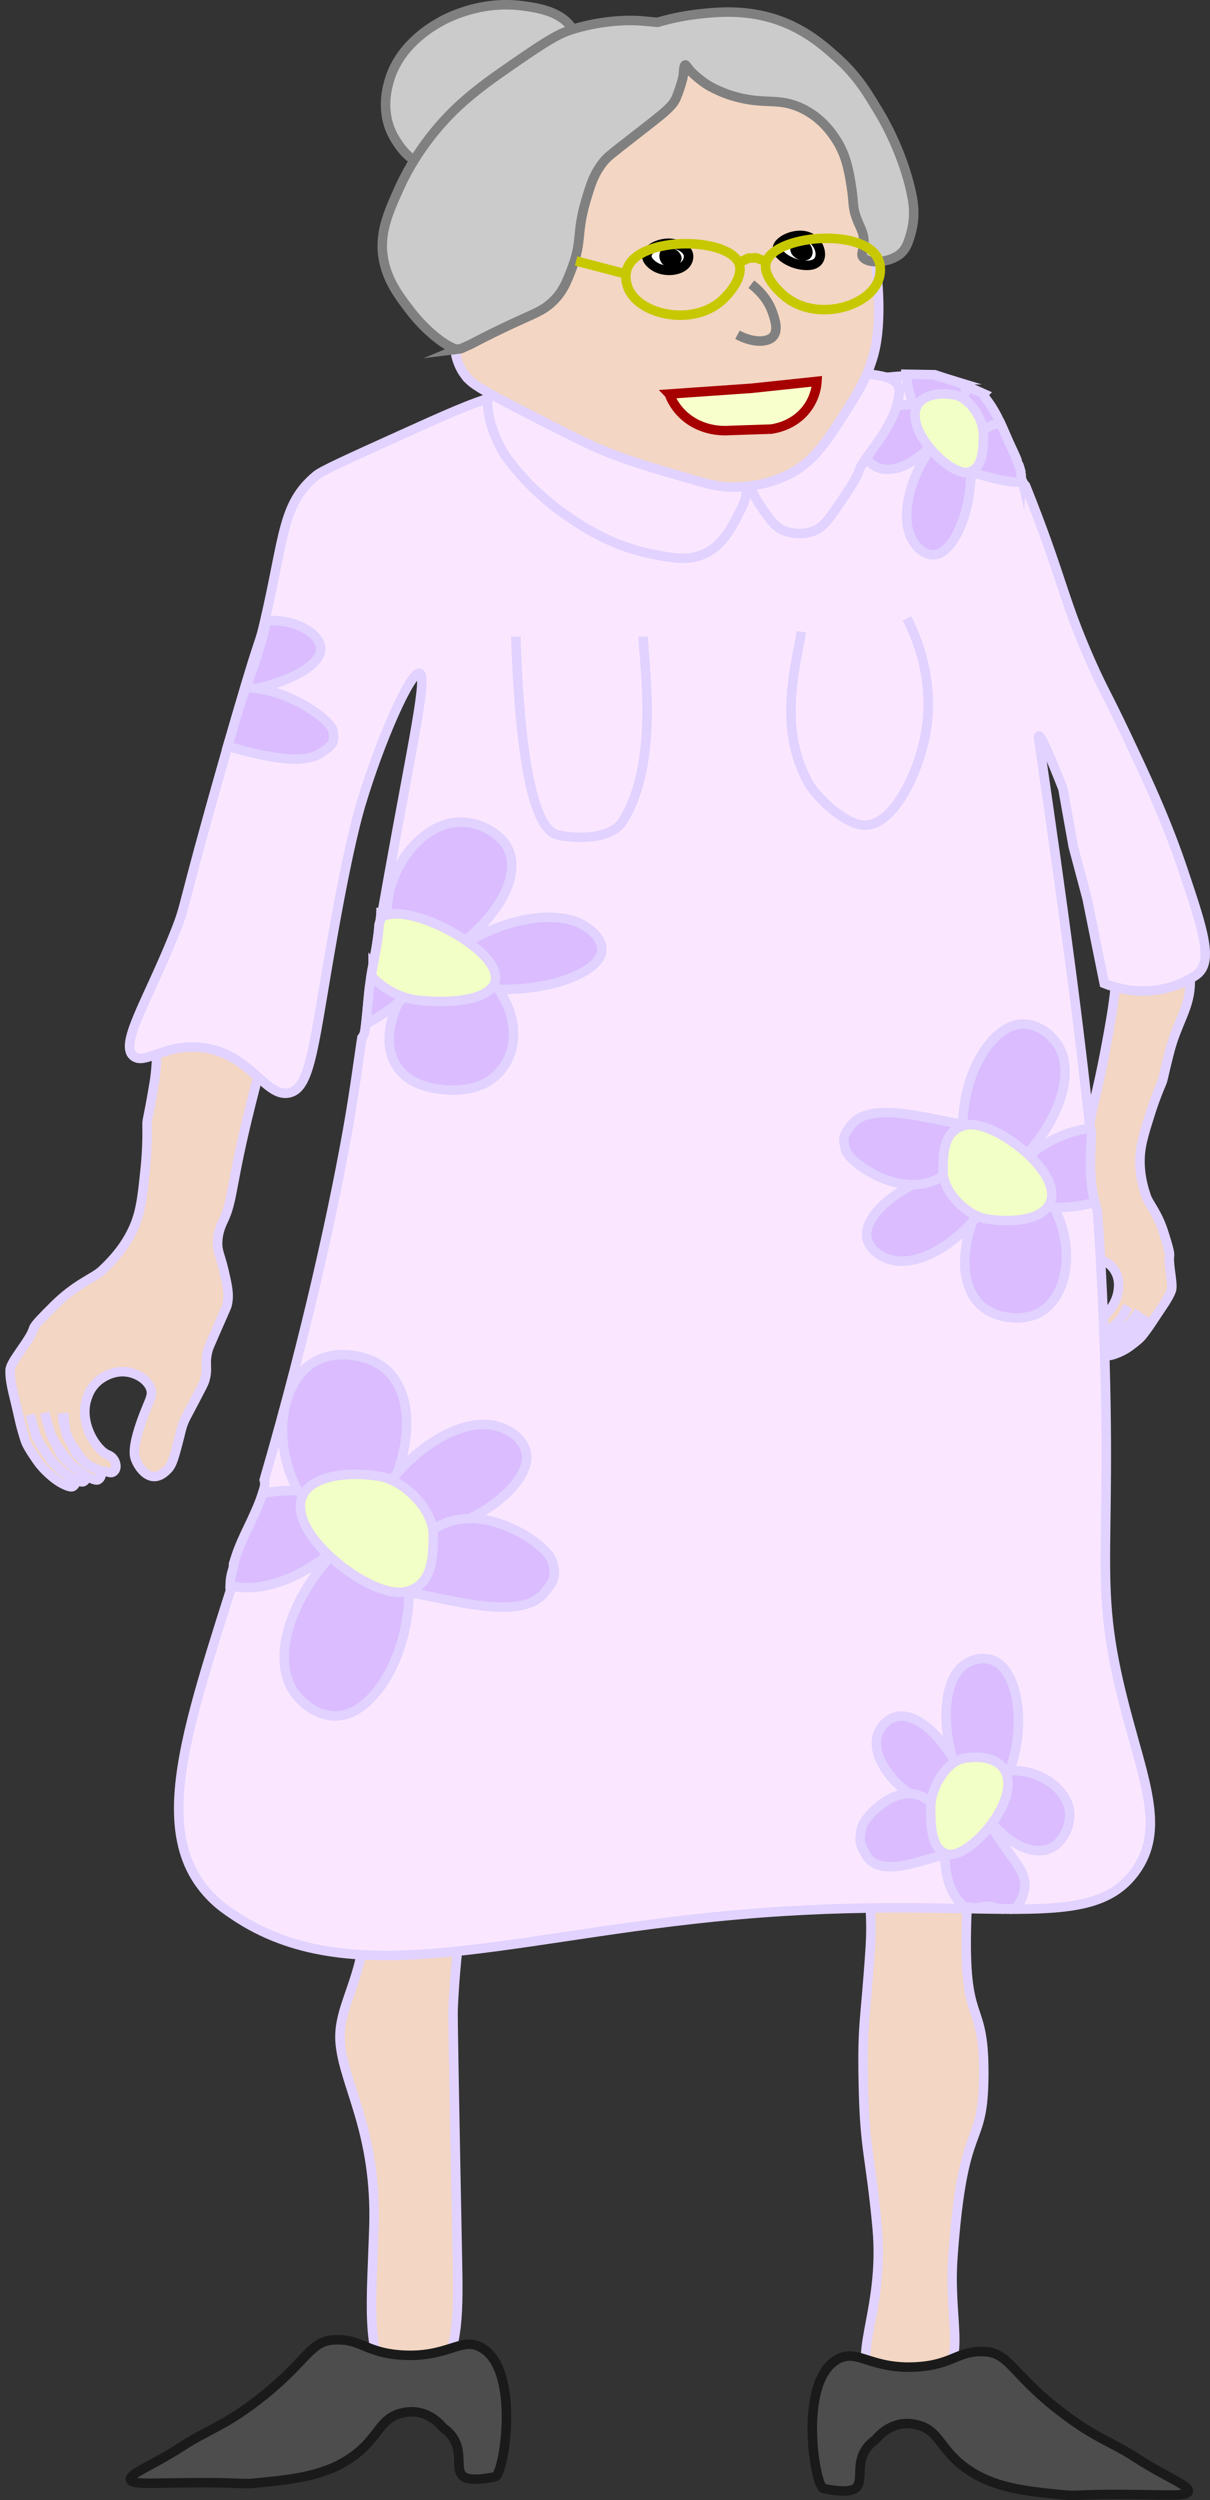 <?xml version="1.0" encoding="UTF-8"?><svg id="Lag_1" xmlns="http://www.w3.org/2000/svg" width="254.64" height="526.01" viewBox="0 0 254.64 526.01"><rect x="0" y="0" width="254.64" height="526.01" fill="#333333" stroke="none"/><defs><style>.cls-1{fill:#cbcbcb;}.cls-1,.cls-2,.cls-3,.cls-4,.cls-5,.cls-6,.cls-7,.cls-8,.cls-9,.cls-10,.cls-11,.cls-12{stroke-miterlimit:10;stroke-width:2px;}.cls-1,.cls-11{stroke:gray;}.cls-2{fill:#4d4d4d;stroke:#1a1a1a;}.cls-3{fill:#fff;}.cls-3,.cls-5{stroke:#000;}.cls-4{fill:#dabcff;}.cls-4,.cls-6,.cls-7,.cls-8,.cls-12{stroke:#e1d2ff;}.cls-5{fill:#000;}.cls-6{fill:#f3d6c3;}.cls-7{fill:#f2ffc6;}.cls-8{fill:#ffdba8;}.cls-9{stroke:#c8c800;}.cls-9,.cls-11{fill:none;}.cls-10{fill:#f8ffcc;stroke:#a70000;}.cls-12{fill:#fae7ff;}</style></defs><path class="cls-6" d="M240.17,277.33l-.71,1.35-1.24,1.73-2.21,2.08-2.09,1.03-1.89.12c-.42.46-.52,1.04-.25,1.44.24.36,1.56.2,2.35-.03,1.96-.58,3.29-1.54,3.59-1.76,1.42-1.05,2.21-1.69,2.77-2.42.56-.73,1.3-1.72,1.87-2.6,1.99-3.08,3.09-4.45,3.88-6.13l.22-.52c.47-1.01-.29-4.04-.39-6.45-.07-1.65.54-.39-1.09-5.62-1.39-4.46-3.21-6.21-3.75-7.83-.46-1.38-1.23-3.75-1.32-6.83-.1-3.37.66-5.8,2.16-10.56.93-2.97,1.86-5.23,2.37-6.41.41-.96.11-.44,1.67-6.57,1.51-5.94,4.13-9.14,4.35-13.99.37-8.19-3.05-10.25-2.21-11.33l-14.5,1.24c-.08,1.99,1.29,7.32.93,10.73-.45,4.17-.99,7.11-1.79,11.45-2.34,12.66-3.51,14.5-3.55,18.12,0,.56,0,1.89-.58,3.46-.54,1.46-1.09,1.74-2.45,3.79-1.44,2.17-2.16,3.26-2.5,4.88-.07.35-.05.37-.21,4.35-.08,2-.12,3.01-.16,3.26-.39,2.49-1.18,2.67-1.47,4.93-.04.32-.02,1.45.03,3.71.05,2.47.1,2.76.03,3.71-.07.8-.12.76-.58,3.46-.46,2.69-.53,3.45-.21,4.35.16.46.46,1.28,1.16,1.59,1.1.48,2.58-.59,3.37-1.56.31-.38,1.08-1.43,1.53-6.02.32-3.36.05-4.23.87-5.18.88-1.02,2.35-1.34,3.56-1.12,1.85.35,2.74,1.92,2.98,2.34.91,1.6.73,3.24.63,3.96-.51,4-4.23,6.94-5.9,7.01-.12,0-.56,0-.99.3-.56.38-1.04,1.22-.79,1.82.19.47.57.33,1.09.46.11.03.77.43,1.4.34.02,0,.11-.03.23-.07.46-.15,1.47-.51,1.71-.6l.54-.39,1.07-.78,1.07-.78,1.16-1.26.71-1.35.71-1.35"/><path class="cls-8" d="M241.31,276.91c-.57.88-1.31,1.88-1.87,2.6-.56.73-1.35,1.37-2.77,2.42-.3.22-1.64,1.19-3.59,1.76-.79.23-2.11.39-2.35.03-.26-.4-.16-.97.25-1.44l1.89-.12,2.09-1.03,2.21-2.08,1.24-1.73.71-1.35"/><path class="cls-8" d="M239.64,275.81c-.57.88-1.31,1.88-1.87,2.6-.56.73-1.35,1.37-2.77,2.42-.3.22-1.64,1.19-3.59,1.76-.79.23-2.11.39-2.35.03-.26-.4-.16-.97.25-1.44l1.89-.12,2.09-1.03,2.21-2.08,1.24-1.73.71-1.35"/><path class="cls-6" d="M7.77,298.77l.22,2.01.77,2.78,1.96,3.74,2.4,2.4,2.66,1.19c.33.79.13,1.54-.48,1.87-.56.3-2.36-.62-3.37-1.34-2.48-1.78-3.84-3.69-4.13-4.12-1.43-2.06-2.18-3.26-2.56-4.46-.37-1.18-.85-2.79-1.15-4.17-1.05-4.82-1.82-7.08-1.96-9.55v-.75c-.09-1.49,2.81-4.71,4.38-7.56,1.08-1.96-.54-.77,4.91-6.17,4.65-4.61,8.31-5.71,10.05-7.37,1.48-1.41,3.99-3.84,5.95-7.5,2.14-4.01,2.48-7.35,3.15-13.93.42-4.1.41-7.34.38-9.04-.03-1.38.1-.59,1.49-8.84,1.35-8-.54-13.31,2.02-19.29,4.32-10.08,10.48-10.67,9.9-12.44l20.18,9.52c-1.07,2.44-6.2,8.11-7.7,12.43-1.82,5.28-2.79,9.13-4.21,14.8-4.13,16.56-3.54,19.43-5.62,23.81-.32.68-1.13,2.28-1.21,4.49-.08,2.06.54,2.71,1.29,5.93.79,3.42,1.19,5.13.72,7.27-.1.46-.14.47-2.28,5.36-1.07,2.46-1.61,3.69-1.71,4.02-.92,3.22.11,3.88-.8,6.77-.13.41-.83,1.76-2.24,4.45-1.54,2.95-1.79,3.27-2.24,4.45-.38,1-.28.98-1.21,4.49-.93,3.5-1.28,4.45-2.28,5.36-.5.46-1.42,1.29-2.62,1.27-1.87-.03-3.37-2.14-3.94-3.75-.22-.63-.71-2.33,1.37-8.11,1.52-4.23,2.44-5.13,1.82-6.73-.67-1.71-2.59-2.92-4.47-3.32-2.87-.6-5.1.8-5.69,1.17-2.26,1.43-2.97,3.5-3.26,4.42-1.63,5.1,1.99,10.71,4.36,11.72.17.07.81.32,1.25.91.58.77.78,2.05.06,2.64-.56.46-1.02.08-1.85-.04-.18-.03-1.37.09-2.22-.37-.03-.02-.14-.1-.29-.21-.58-.44-1.81-1.42-2.11-1.67l-.54-.77-1.09-1.53-1.09-1.53-.93-2.16-.22-2.01-.22-2.01"/><path class="cls-6" d="M6.36,297.63c.3,1.38.78,2.99,1.15,4.17.38,1.19,1.13,2.4,2.56,4.46.3.43,1.66,2.34,4.13,4.12,1,.72,2.81,1.64,3.37,1.34.62-.34.81-1.08.48-1.87l-2.66-1.19-2.4-2.4-1.96-3.74-.77-2.78-.22-2.01"/><path class="cls-6" d="M9.43,297.23c.3,1.38.78,2.99,1.15,4.17.38,1.19,1.13,2.4,2.56,4.46.3.43,1.66,2.34,4.13,4.12,1,.72,2.81,1.64,3.37,1.34.62-.34.81-1.08.48-1.87l-2.66-1.19-2.4-2.4-1.96-3.74-.77-2.78-.22-2.01"/><path class="cls-6" d="M184.59,501.26c-6.21-4.31,1.69-14.5,0-32.64-1.42-15.25-2.62-16.04-2.9-30.08-.27-13.45.42-12.84,1.46-28.8,1.06-16.33-4.61-21.71.72-30.08,4.65-7.29,14.92-12.56,19.54-10.24,5.26,2.64.67,13.16,0,34.56-.73,23.04,3.62,16,3.62,32,0,17.24-4.34,8.32-6.51,39.04-.93,13.17,2.93,21.48-2.9,25.6-3.46,2.45-9.58,3.03-13.03.64Z"/><path class="cls-6" d="M84.09,359.81c-4.43,15.73-7.83,28.92-7.21,37.74,1.26,17.95-6.25,23.66-5.25,32.67,1,9.01,7.68,18.53,7.06,38.41-.48,15.12-1.74,26.92,3.15,31.45,2.94,2.73,7.49,2.25,10.36-.63,4.44-4.44,4.26-13.95,4.05-24.53-.65-33.77-.97-50.68-.9-52.21.89-20.44,4.15-26.63,2.7-46.55-.54-7.46-1.5-13.54-2.25-17.61"/><path class="cls-2" d="M38.32,514.7c5.97-3.86,9.13-4.25,17.38-10.88,8.76-7.04,9.62-11.21,14.48-11.52,5.81-.37,6.63,2.74,14.48,3.2,9.17.53,12.11-3.48,15.93-1.92,9.28,3.78,5.5,27.15,3.62,27.52-13.03,2.56-3.61-5-10.86-10.24-.31-.22-3.26-4.46-8.69-3.2-4.85,1.13-4.73,4.93-10.14,8.96-5.8,4.32-12.74,5.01-20.27,5.76-4.31.43-2.51-.2-16.65,0-6.81.1-9.82.28-10.14-.64-.42-1.23,4.53-2.94,10.86-7.04Z"/><path class="cls-2" d="M239.21,517.18c-5.97-3.86-9.13-4.25-17.38-10.88-8.76-7.04-9.62-11.21-14.48-11.52-5.81-.37-6.63,2.74-14.48,3.2-9.17.53-12.11-3.48-15.93-1.92-9.28,3.78-5.5,27.15-3.62,27.52,13.03,2.56,3.61-5,10.86-10.24.31-.22,3.26-4.46,8.69-3.2,4.85,1.13,4.73,4.93,10.14,8.96,5.8,4.32,12.74,5.01,20.27,5.76,4.31.43,2.51-.2,16.65,0,6.81.1,9.82.28,10.14-.64.42-1.23-4.53-2.94-10.86-7.04Z"/><path class="cls-12" d="M249.03,183.22c-3.08-9.17-6.36-16.46-9.41-23.04-6.81-14.69-7.01-14.04-10.14-21.12-6.02-13.64-5.84-17.33-13.65-36.84-.67-.63-1-1.52-.97-2.4-4.71-11.54-7.47-16.28-11.96-18.82-.99-.42-1.99-.81-3.01-1.11-.71-.21-1.41-.44-2.09-.67-3.24-.52-7.14-.2-13.21.33-19.87,1.75-21.43,6.19-33.31,5.76-12.02-.43-12.35-5.05-26.07-5.12-9.32-.05-16.88,2.03-21,3.2-4.95,1.4-10.13,3.73-20.27,8.32-10.78,4.88-16.18,7.32-17.38,8.32-7.24,6.01-6.65,12.65-10.86,30.72-1.55,6.64-.19-.44-8.69,29.44-9.17,32.21-7.66,29.59-10.14,35.84-5.76,14.52-11.98,23.84-8.69,26.24,2.36,1.73,6.34-2.54,13.76-1.92,10.61.89,13.81,10.6,18.83,9.6,4.74-.94,5.18-10.25,9.41-33.92,3.26-18.24,5.15-24.74,5.79-26.88,4-13.38,10.45-27.94,12.31-27.52,1.78.41-1.39,14.37-6.52,42.88-.86,4.8-1.6,9-2.24,12.73-.18,1.38-.43,2.74-.7,4.11-.42,2.48-.78,4.73-1.11,6.78-.32,2.89-.5,5.8-.9,8.68-.08.6-.32,1.11-.64,1.53-.02.22-.06.43-.11.62-1.33,9.11-1.98,14.45-4.43,26.98-1.52,7.8-6.58,32.94-16.02,65.42.14.47.16.98.02,1.55-.52,2.12-1.37,4.14-2.29,6.12-.18.59-.36,1.18-.54,1.78-11.9,39.1-22.91,64.2-7.96,78.71,1.56,1.51,2.86,2.39,4.48,3.48,24,16.13,55.74,4.94,100.51.36,56.18-5.74,78.86,4.45,89.06-9.6,6.37-8.77,1.93-18.8-2.17-34.56-7.51-28.88-1.7-30.23-5.07-93.43-.19-3.58-.44-7.31-.74-11.18-1.64-4.7-1.54-9.6-1.29-14.49-2.23-22.38-5.92-49.66-11-84.39-.66-4.51,5.07,10.24,5.07,10.24l2.17,12.16,2.9,10.88,3.62,17.92c10.82,4.22,18.65-1.2,19.55-1.92,3.41-2.72,1.36-9.1-2.9-21.76Z"/><path class="cls-12" d="M108.56,133.94c1.13,36.04,6.09,41.01,8.69,41.68,3.66.93,11.3,1.09,13.76-2.78,7.82-12.29,4.49-33.13,4.34-38.9"/><path class="cls-12" d="M168.63,132.91c-.89,6.28-5.17,19.84,1.47,31.75,1.8,3.23,7.66,8.73,11.64,8.95,6.17.34,11.62-10.93,13.11-19.65,1.97-11.46-2.48-20.94-3.99-23.86"/><path class="cls-4" d="M63.52,313.67c-2.93-.16-5.71.04-8.26.52-1.23,3.97-3.43,7.6-4.97,11.49-.44,1.12-.81,2.26-1.15,3.4.02.34-.01.67-.11,1-.42,1.3-.56,2.22-.6,3.5,5.47,1.47,13.12-.66,20.12-6.11l-5.02-13.79Z"/><path class="cls-4" d="M62.81,313.93c-5.79-10.86-3.49-22.31,2.27-26.68,4.44-3.37,10.75-2.4,14.24-.48,6.63,3.65,8.28,13.63,3.55,25.06"/><path class="cls-4" d="M86.07,333.85c.21,13.52-6.36,24.46-12.83,26.71-4.98,1.73-9.69-1.75-11.72-5.12-3.86-6.4-1.09-17.37,7.45-27.33"/><path class="cls-4" d="M90.28,322.57c11.58-2.75,19.73-9.9,20.49-15.12.58-4.02-3.25-6.71-6.5-7.48-6.16-1.45-14.82,2.85-21.78,11.23"/><path class="cls-4" d="M90.29,322.41c10.38-8.07,25.23,2.8,25.94,6.1.55,2.54,1.13,3.29-1.77,6.71-5.5,6.51-23.06.09-29.34-.17"/><path class="cls-7" d="M91.18,322.88c0,5.05-.21,10.69-5.79,12-6.08,1.43-19.26-8.02-21.72-15.36-2.64-7.85,6.42-10.34,15.93-8.96,5.7.83,11.59,7.27,11.59,12.32Z"/><path class="cls-4" d="M229.7,238.51c-.08-.35-.15-.71-.21-1.06-3.85.27-8.33,2.07-12.52,5.32l4.11,11.22c3.43.19,6.6-.24,9.32-1.05-1.24-4.7-.95-9.58-.7-14.42Z"/><path class="cls-4" d="M221.67,253.77c4.74,8.83,2.86,18.15-1.86,21.71-3.63,2.74-8.8,1.96-11.66.39-5.43-2.97-6.78-11.09-2.9-20.39"/><path class="cls-4" d="M202.63,237.56c-.17-11,5.21-19.9,10.5-21.73,4.08-1.41,7.93,1.43,9.6,4.17,3.16,5.2.89,14.13-6.1,22.23"/><path class="cls-4" d="M199.19,246.74c-9.48,2.24-16.15,8.06-16.77,12.3-.47,3.27,2.66,5.46,5.32,6.08,5.04,1.18,12.13-2.32,17.83-9.14"/><path class="cls-4" d="M199.18,246.87c-8.5,6.57-20.65-2.28-21.23-4.97-.45-2.07-.93-2.68,1.44-5.46,4.5-5.29,18.87-.07,24.01.14"/><path class="cls-7" d="M198.45,246.49c0-4.11.17-8.69,4.74-9.76,4.97-1.16,15.76,6.53,17.78,12.49,2.16,6.39-5.25,8.41-13.04,7.29-4.67-.67-9.48-5.91-9.48-10.02Z"/><path class="cls-4" d="M211.95,372.57c6.61-.52,11.91,3.47,12.97,7.65.81,3.21-.92,6.4-2.58,7.83-3.15,2.71-8.5,1.2-13.31-4.11"/><path class="cls-4" d="M212.37,372.79c3.37-8.95,2.03-18.39-1.32-22-2.58-2.78-6.26-1.98-8.29-.4-3.86,3.01-4.82,11.24-2.07,20.66"/><path class="cls-4" d="M208.78,384.48l-9.96,4.73c-.07,6.78,1.85,10.08,4.22,12.05.08,0,.15.01.23.02.15-.01.3-.02.46-.02.49,0,.92.07,1.3.2.26-.05.53-.09.84-.09.09,0,.18,0,.27.01.46-.2,1-.33,1.63-.33.72,0,1.32.16,1.82.42.03,0,.05,0,.08,0,.48,0,.91.07,1.29.19.26-.05.54-.09.85-.09.34,0,.66.04.95.1.29-.06.61-.1.95-.1,0,0,.02,0,.03,0,.51-.66.95-1.37,1.25-2.07,2.25-5.27-1.24-6.82-6.21-15.03Z"/><path class="cls-4" d="M196.38,379.91c-6.74-2.27-11.49-8.17-11.93-12.47-.34-3.31,1.89-5.53,3.78-6.16,3.59-1.2,8.63,2.35,12.68,9.26"/><path class="cls-4" d="M196.37,379.78c-6.04-6.66-14.69,2.31-15.1,5.03-.32,2.1-.66,2.71,1.03,5.54,3.2,5.36,13.42.07,17.08-.14"/><path class="cls-7" d="M195.86,380.17c0,4.16.12,8.81,3.37,9.89,3.54,1.18,11.21-6.61,12.64-12.66,1.53-6.47-3.73-8.52-9.27-7.39-3.32.68-6.74,5.99-6.74,10.15Z"/><path class="cls-4" d="M103.98,208.11c11.37.47,20.5-3.13,22.32-6.88,1.4-2.89-1.59-5.76-4.44-7.04-5.42-2.44-14.62-1.08-22.9,3.69"/><path class="cls-4" d="M104.7,207.91c5.8,8.06,3.5,16.55-2.28,19.79-4.45,2.5-10.77,1.78-14.26.36-6.64-2.71-8.29-10.11-3.55-18.59"/><path class="cls-4" d="M81.4,193.13c-.21-10.03,6.37-18.14,12.85-19.82,4.99-1.29,9.71,1.3,11.74,3.8,3.87,4.74,1.09,12.89-7.47,20.27"/><path class="cls-4" d="M78.52,202.95c-.12.64-.24,1.27-.35,1.91-.6,3.49-.76,7.03-1.17,10.54,2.75-1.39,5.48-3.23,7.99-5.47l-6.47-6.99Z"/><path class="cls-4" d="M56.05,130.62c-.98,4.94-2.79,9.92-4.53,14.69,8.55-1.41,14.64-4.71,15.77-7.73,1.08-2.87-2.38-5.35-5.5-6.34-1.68-.53-3.63-.74-5.74-.66,0,.01,0,.03,0,.04Z"/><path class="cls-4" d="M79.78,194.53c-.05.97-.15,1.93-.28,2.88l2.85-5.16c-.62-.02-1.35-.09-2.17-.18-.02.81-.1,1.63-.37,2.4,0,.02-.02.04-.03.07Z"/><path class="cls-4" d="M51.46,145.49c-1.39,3.79-2.37,7.68-3.55,11.52,7.09,2.03,15.5,4.07,19.56,1.45,3.3-2.13,2.81-2.75,2.59-4.69-.23-2.03-8.99-8.91-18.3-9.08-.1.27-.2.54-.29.8Z"/><path class="cls-7" d="M103.84,203.77c-2.47-5.44-15.67-12.45-21.76-11.39-.75.13-1.39.32-1.96.56-.05.52-.14,1.03-.31,1.53,0,.02-.02.04-.03.07-.18,3.51-1.02,6.87-1.61,10.34-.02.13-.04.26-.06.39,2.18,2.54,6.02,4.75,9.78,5.16,9.53,1.02,18.6-.82,15.95-6.65Z"/><path class="cls-4" d="M192.72,85.19c-5.84-.42-10.53,2.81-11.46,6.18-.72,2.6.82,5.17,2.28,6.32,2.79,2.19,7.51.97,11.76-3.32"/><path class="cls-4" d="M199.88,79.89c-1.09-.33-2.13-.68-3.16-1.05-2-.03-4-.07-6-.1.2,2.15.72,4.41,1.63,6.63l10.32-1.4c.3-.93.53-1.85.73-2.74-1.16-.5-2.32-.97-3.53-1.34Z"/><path class="cls-4" d="M204.32,98.63c.11,9-3.27,16.29-6.6,17.79-2.56,1.16-4.99-1.17-6.03-3.41-1.99-4.26-.56-11.57,3.83-18.2"/><path class="cls-4" d="M207.02,82.85c-1.02-.45-2.03-.93-3.05-1.38-.51.65-1.01,1.33-1.49,2.08l4.01,7.57c1.51-.46,2.89-1.12,4.14-1.89-.83-1.8-1.76-3.55-3.04-5.2-.31-.4-.49-.8-.57-1.18Z"/><path class="cls-4" d="M214.9,99.56c-.12-.56-.28-1.1-.46-1.64-.23-.36-.38-.76-.44-1.18-.6-1.46-1.33-2.88-1.96-4.34-.48-1.12-.95-2.22-1.46-3.31-1.4.09-2.8.64-4.08,1.92l-2.66,8.42c2.3.13,7.54,2.31,11.39,1.99-.3-.58-.4-1.23-.33-1.87Z"/><path class="cls-7" d="M206.95,91.32c0,3.36-.11,7.12-2.98,7.99-3.13.95-9.91-5.34-11.17-10.23-1.36-5.23,3.3-6.89,8.19-5.97,2.93.55,5.96,4.84,5.96,8.2Z"/><path class="cls-12" d="M181.13,78.12c.64,1.17,8.71,0,8.1,4.78-.93,7.26-7.3,12.91-8.36,15.94-.67,1.91-1.97,3.84-4.59,7.7-2.53,3.73-3.59,4.62-5.01,5.17-2.75,1.05-5.4.24-5.84.1-2.25-.72-3.32-2.39-5.23-5.15-1.07-1.54-1.75-2.98-2.06-3.62,0,0-.76-1.6-1.24-3.07-1.22-3.77,2.01-19.56,13.26-21.74,4.63-.9,9.26-3.2,10.96-.11Z"/><path class="cls-12" d="M156.91,99.97c.35,1.36.27,2.84.27,2.84-.09,1.73-.63,3.13-1.28,4.41-2,3.96-3.91,7.73-7.97,9.43-3.17,1.33-6.22.79-10.24.02-9.13-1.75-15.32-6-18.96-8.56-1.77-1.24-7.46-5.38-12.21-12.01-.18-.26-3.08-4.39-3.81-9.86-.22-1.66-.19-3.09.81-3.98,1.37-1.22,3.86-.83,5.02-.64,23.81,3.93,39.86,11.06,39.86,11.06,1.07.48,7.53,3.42,8.52,7.31Z"/><path class="cls-6" d="M97.99,79.08c1.15,1.52,2.44,2.48,12.2,7.49,8.74,4.48,13.12,6.72,16.71,8.21,5.38,2.21,10.28,3.64,20.09,6.48,1.67.48,3.51,1,6.04,1.17.87.06,6.43.35,12.08-2.19,5.88-2.65,8.59-6.92,13.07-13.96,2.13-3.34,4.12-6.47,5.5-11.05.44-1.45,1.81-6.31.99-16.29-.59-7.17-1.19-14.47-5.28-23.25-2.84-6.1-5.78-12.42-13.15-17.71-2.36-1.7-11.82-8.49-23.88-7.29-8.7.87-14.05,5.45-21.48,11.8-2.27,1.94-18.83,16.51-24.18,39.95-2.15,9.42-.98,13.7,1.27,16.65Z"/><path class="cls-1" d="M88.36,34.39c-2.91-1.32-4.59-4.09-5.23-5.15-3.18-5.24-1.7-10.54-1.26-12.12,2.04-7.31,8.42-11.16,10.42-12.33,1.16-.68,8.45-4.8,17.71-3.56,2.81.38,7.79,1.04,10.25,4.51,1.85,2.61,1.39,5.56,1.14,6.97-2.18,12.53-23.11,26.2-33.02,21.69Z"/><path class="cls-1" d="M96.23,73.47l.72-.09,2.05-.91c3.38-1.78,6.37-3.23,8.8-4.36,4.76-2.21,6.25-2.66,8.08-4.27,2.52-2.2,3.44-4.6,4.59-7.7,2.1-5.67.78-6.96,2.83-13.94.99-3.37,1.7-5.7,3.77-8.24.69-.85,1.11-1.21,6.44-5.35,6.59-5.12,8.1-6.25,8.89-8.25,1.3-3.31,1.42-4.71,1.42-4.71.06-.72.1-1.96.4-1.99.21-.02.35.55,1.49,1.68,0,0,.02.02.04.04.68.67,1.94,1.69,2.78,2.25,2.39,1.58,5.54,2.52,5.54,2.52,6.54,1.95,9.01.45,13.52,2.15,5.16,1.94,7.76,6.11,8.52,7.31,2.08,3.32,2.62,6.83,3.1,9.95.48,3.11.16,3.96,1.04,6.33.75,2.03,1.55,2.98,1.55,4.97,0,1.91-.75,2.52-.2,3.26.99,1.33,4.81,1.26,7.27-.28,1.83-1.14,2.33-2.98,2.86-4.89.93-3.38.46-6.18.29-7.15-1.58-8.83-6.11-16.63-6.49-17.27-2.91-4.92-5.01-8.48-9.35-12.38-3.07-2.76-8.07-7.26-16.1-8.93-5.46-1.14-10.41-.57-13.21-.25-3.52.4-6.42,1.12-8.5,1.73,0,0-2.8-.25-2.97-.27-8.24-.73-15.76,2.02-15.76,2.02-1.38.5-3.33,1.33-8.69,4.99-8.66,5.91-14.37,9.81-19.93,16.78-3.85,4.83-5.93,9-6.94,11.23-2.44,5.41-4.41,9.81-3.34,15.3.85,4.38,3.28,7.59,5.35,10.31,2.93,3.86,5.69,5.98,6.98,6.87.53.36.99.65,1.11.72.14.09.73.38,1.54.76l.53.05Z"/><line class="cls-9" x1="131.71" y1="57.64" x2="121.23" y2="54.91"/><path class="cls-10" d="M140.86,82.91c.29.82,1.71,4.44,5.99,6.45,2.84,1.33,5.53,1.3,6.73,1.21l8.71-.29c1.12-.17,3.6-.68,5.85-2.56,3.39-2.83,3.74-6.63,3.79-7.49l-13.74,1.46-17.34,1.21Z"/><path class="cls-3" d="M170.63,50.08c-2.54-1.48-6.76.29-7.01,2.04-.21,1.41,2.15,2.93,4.12,3.43.46.12,3.1.78,4.31-.46,1.23-1.27.41-3.94-1.42-5.01Z"/><path class="cls-3" d="M141.62,51.25c-2.37-.39-5.35.89-5.49,2.52-.11,1.28,1.58,2.27,1.79,2.39,2.05,1.19,5.26.88,6.47-.69.09-.12.72-.97.46-1.98-.45-1.74-3.1-2.21-3.22-2.23Z"/><path class="cls-5" d="M169.4,51.79c-.77-.54-2.01.06-2.07.68-.05.5.66,1.06,1.25,1.24.14.04.93.3,1.28-.14.36-.44.09-1.4-.46-1.79Z"/><path class="cls-5" d="M140.37,55.07c.77.54,2.01-.06,2.07-.68.05-.5-.66-1.06-1.25-1.24-.14-.04-.93-.3-1.28.14-.36.44-.09,1.4.46,1.79Z"/><path class="cls-11" d="M158.11,59.8c1.23.94,3.42,2.9,4.47,5.97.52,1.51,1.33,3.89-.02,5.16-1.32,1.23-4.4,1.11-7.36-.5"/><path class="cls-9" d="M132.04,56.37c2.68-6.8,21.38-6.48,23.49-.9.22.57.25,1.18.16,1.8-.35,2.34-2.53,4.84-3.87,6.02-6.1,5.35-17.16,3.04-19.57-2.54-.25-.59-.96-2.49-.21-4.38Z"/><path class="cls-9" d="M184.72,54.35c-3.34-6.57-21.93-4.83-23.49.9-.76,2.79,2.62,6.15,4.46,7.5,6.6,4.87,17.39,1.71,19.25-4.02.2-.61.71-2.55-.21-4.38Z"/><polyline class="cls-9" points="155.57 55.22 157.52 54.31 159.14 54.24 161.07 55"/></svg>